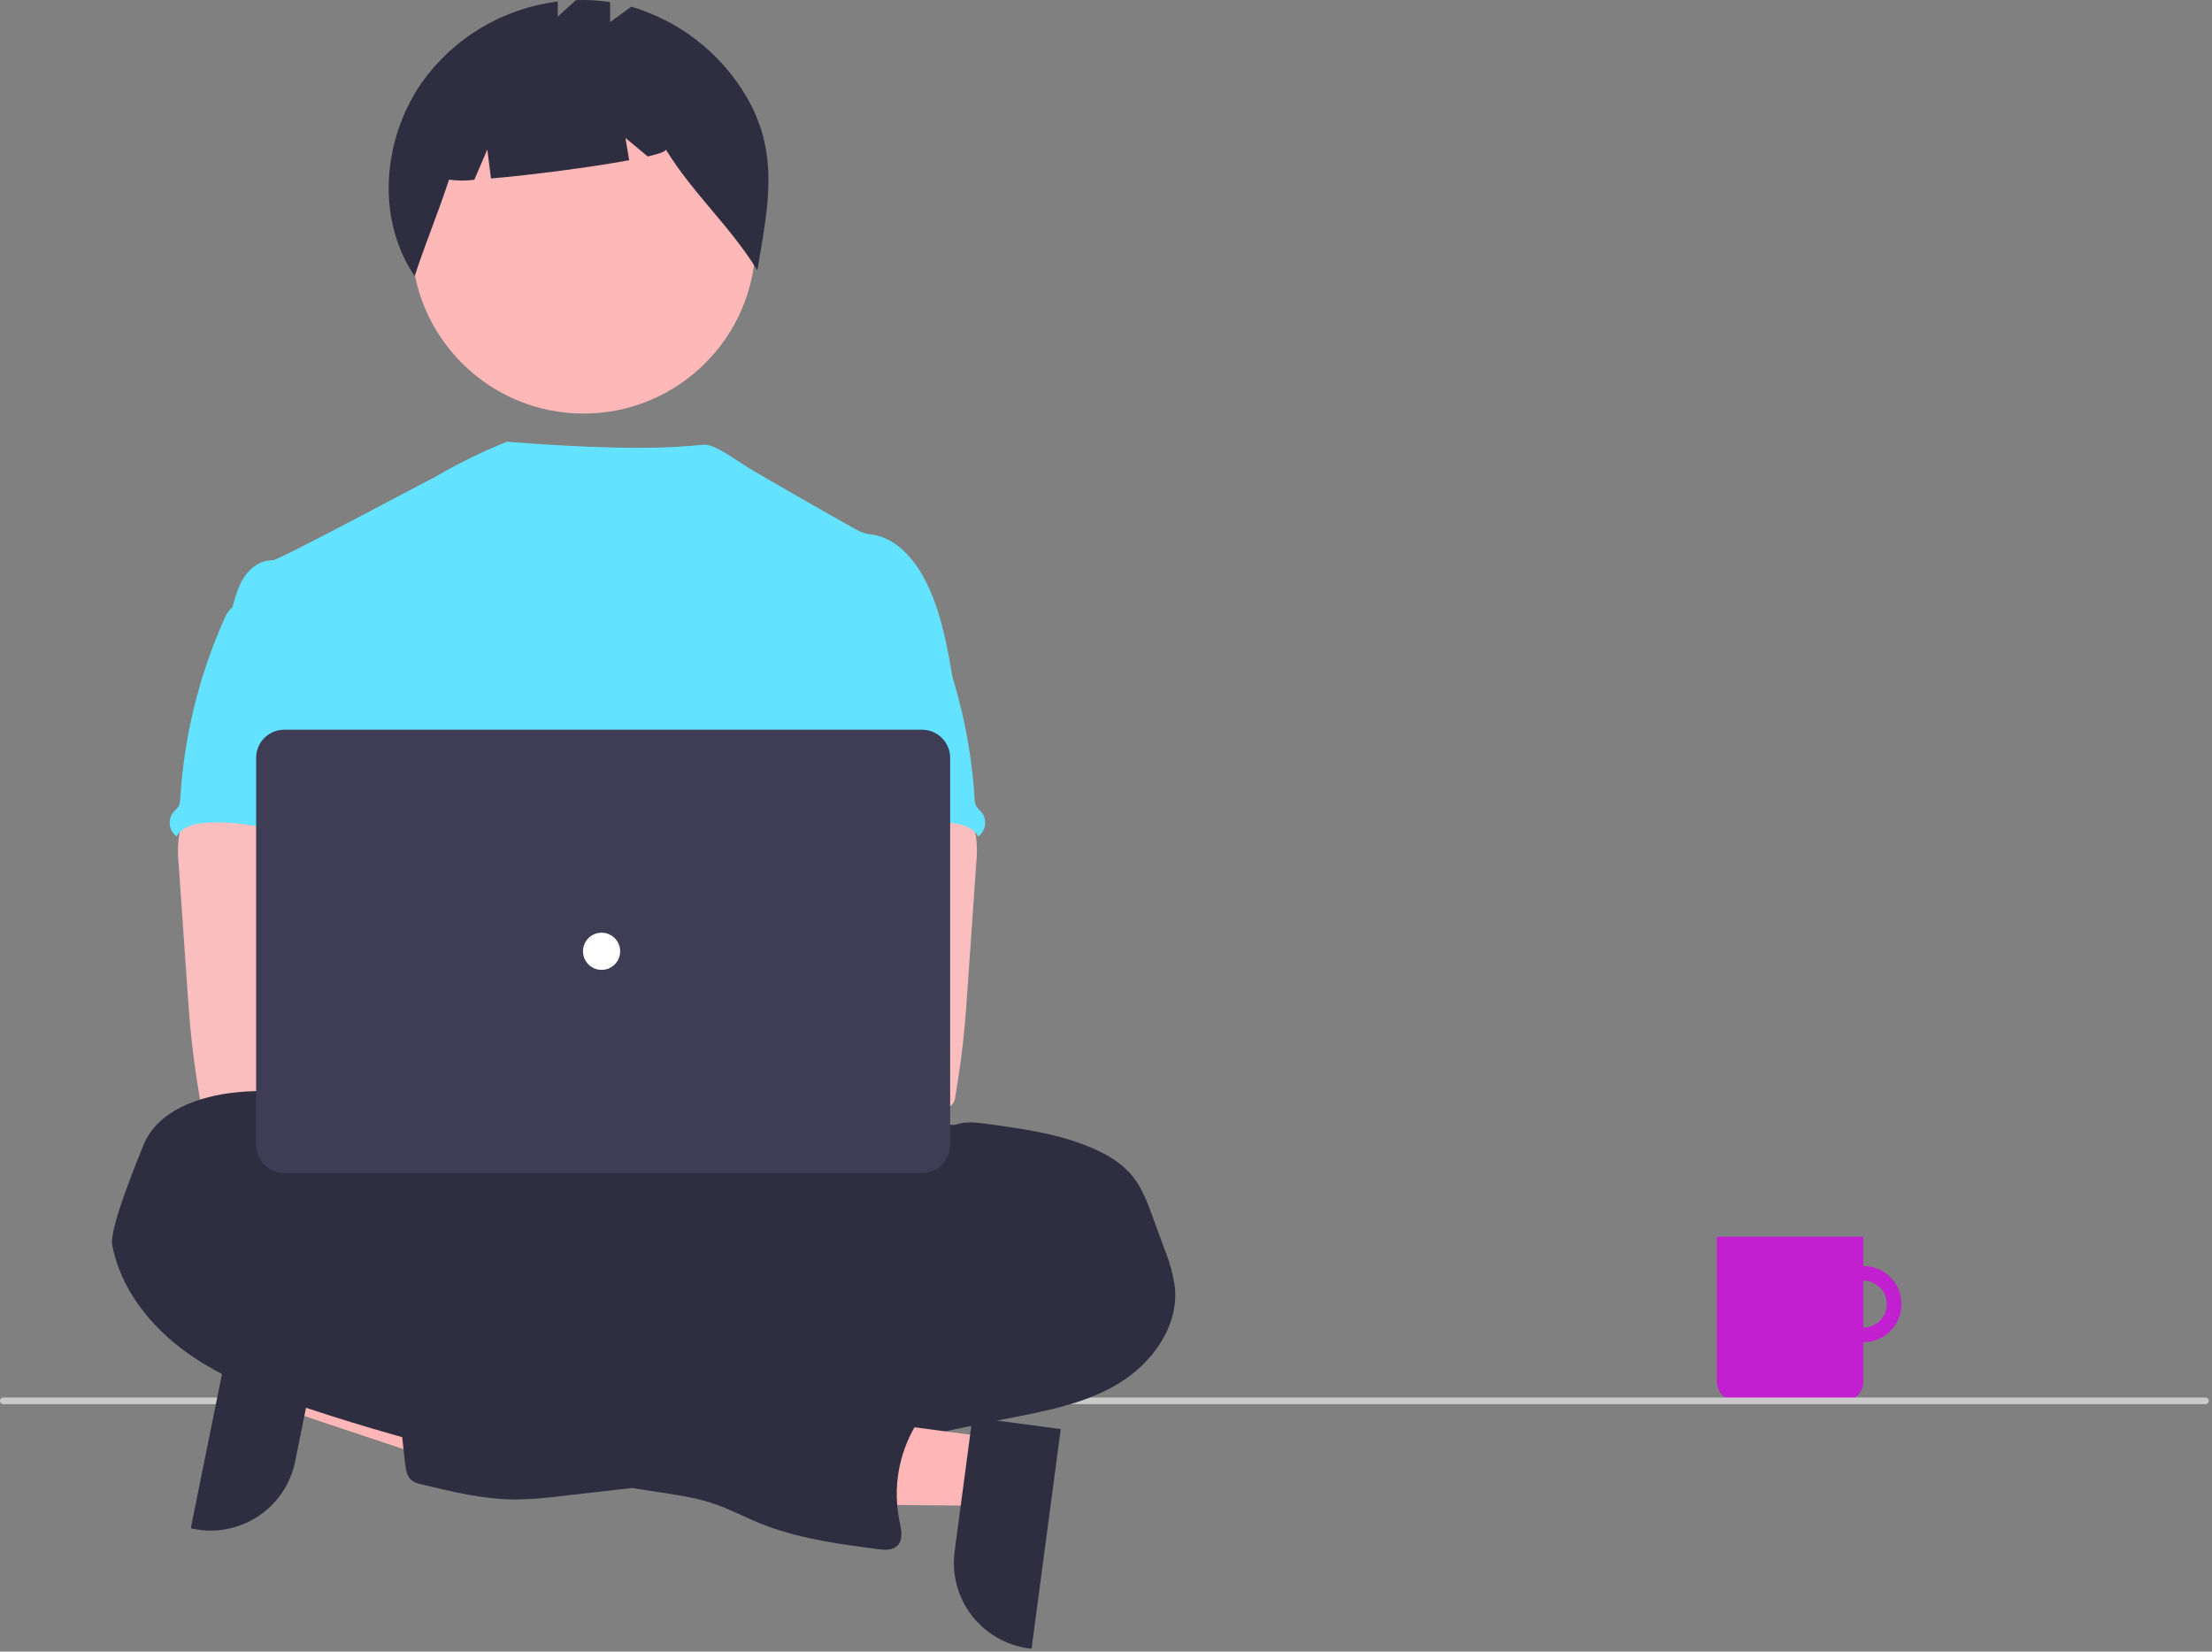 <svg width="667" height="498" viewBox="0 0 667 498" fill="none" xmlns="http://www.w3.org/2000/svg">
<rect x="0" y="0" width="667" height="498" fill="#808080" stroke="none"/>
<g id="Man-with Coffe">
<g id="Group 100">
<path id="Path 1465" d="M561.877 381.724C559.605 381.724 557.383 382.398 555.494 383.66C553.604 384.923 552.132 386.717 551.262 388.817C550.392 390.917 550.165 393.227 550.608 395.456C551.052 397.684 552.146 399.732 553.753 401.339C555.36 402.946 557.407 404.04 559.636 404.483C561.865 404.927 564.175 404.699 566.274 403.829C568.374 402.96 570.169 401.487 571.431 399.598C572.694 397.708 573.367 395.487 573.367 393.214C573.367 390.167 572.157 387.244 570.002 385.089C567.847 382.935 564.925 381.724 561.877 381.724ZM561.877 400.285C560.479 400.285 559.112 399.87 557.949 399.093C556.786 398.316 555.88 397.212 555.345 395.92C554.809 394.628 554.669 393.206 554.942 391.835C555.215 390.463 555.889 389.203 556.878 388.214C557.866 387.225 559.126 386.552 560.498 386.279C561.87 386.006 563.291 386.146 564.583 386.681C565.875 387.216 566.98 388.123 567.757 389.286C568.534 390.448 568.948 391.816 568.948 393.214C568.948 395.089 568.203 396.888 566.877 398.214C565.551 399.54 563.753 400.285 561.877 400.285Z" fill="#C21FD0"/>
<path id="Path 1467" d="M517.684 372.885H561.877V416.624C561.877 418.151 561.271 419.615 560.191 420.695C559.112 421.774 557.647 422.381 556.12 422.381H523.441C521.915 422.381 520.45 421.774 519.371 420.695C518.291 419.615 517.684 418.151 517.684 416.624V372.885Z" fill="#C21FD0"/>
</g>
<path id="Path 944" d="M665.133 423.382H0.896C0.65 423.355 0.422 423.238 0.257 423.053C0.092 422.869 0 422.63 0 422.382C0 422.134 0.092 421.895 0.257 421.711C0.422 421.526 0.65 421.409 0.896 421.382H665.133C665.38 421.409 665.607 421.526 665.773 421.711C665.938 421.895 666.03 422.134 666.03 422.382C666.03 422.63 665.938 422.869 665.773 423.053C665.607 423.238 665.38 423.355 665.133 423.382Z" fill="#CACACA"/>
<path id="Vector" d="M89.41 404.491L85.302 424.804L161.695 450.318L167.759 420.339L89.41 404.491Z" fill="#FFB6B6"/>
<path id="Vector_2" d="M97.09 400.653L88.999 440.656V440.657C87.631 447.418 83.633 453.359 77.885 457.172C72.137 460.986 65.11 462.36 58.349 460.993L57.521 460.825L70.768 395.329L97.09 400.653Z" fill="#2F2E41"/>
<path id="Ellipse 276" d="M175.979 124.695C204.627 124.695 227.85 101.472 227.85 72.824C227.85 44.176 204.627 20.953 175.979 20.953C147.332 20.953 124.108 44.176 124.108 72.824C124.108 101.472 147.332 124.695 175.979 124.695Z" fill="#FEB8B8"/>
<path id="Path 1461" d="M224.427 28.074C216.672 15.481 204.533 6.201 190.346 2.022L183.978 6.669V0.635C180.571 0.114 177.123 -0.087 173.678 0.035L168.184 5.006V0.448C160.05 1.459 152.213 4.144 145.168 8.334C138.124 12.525 132.023 18.13 127.252 24.795C115.321 41.995 113.307 65.924 125.042 83.262C128.263 73.362 132.173 64.073 135.395 54.174C137.927 54.519 140.493 54.532 143.028 54.211L146.947 45.066L148.042 53.824C160.19 52.766 178.208 50.442 189.724 48.313L188.604 41.594L195.304 47.177C198.832 46.365 200.927 45.628 200.754 45.065C209.319 58.873 219.801 67.692 228.365 81.5C231.618 62.03 235.362 45.841 224.427 28.074Z" fill="#2F2E41"/>
<path id="Ellipse 260" d="M192.856 412.257C266.62 412.257 326.416 395.531 326.416 374.898C326.416 354.265 266.62 337.539 192.856 337.539C119.093 337.539 59.296 354.265 59.296 374.898C59.296 395.531 119.093 412.257 192.856 412.257Z" fill="#2F2E41"/>
<path id="Vector_3" d="M287.539 206.212C285.756 195.481 283.916 184.544 278.928 174.877C275.651 168.545 270.447 162.511 263.433 161.259C262.052 161.136 260.694 160.822 259.399 160.325C257.343 159.335 229.725 143.569 225.336 140.823C221.567 138.466 215.617 134.101 212.617 134.101C209.599 134.034 198.026 136.728 152.857 133.197C145.259 136.247 137.901 139.864 130.846 144.019C130.701 143.923 83.964 169.02 82.209 168.954C78.883 168.814 75.793 170.943 73.886 173.624C71.981 176.305 71.087 179.624 70.151 182.833C80.359 205.566 89.698 228.328 99.907 251.061C100.385 251.917 100.639 252.88 100.646 253.861C100.44 254.879 100.006 255.836 99.376 256.661C94.369 264.703 94.528 274.818 95.075 284.27C95.623 293.722 96.299 303.706 92.075 312.178C90.926 314.504 89.432 316.633 88.339 318.959C85.78 324.227 84.856 341.076 86.35 346.736L273.617 352.101C269.59 341.033 287.539 206.212 287.539 206.212Z" fill="#63E3FF"/>
<path id="Path 1421" d="M53.963 252.069C53.59 254.772 53.552 257.511 53.851 260.223L56.535 298.769C56.787 302.402 57.035 306.026 57.376 309.65C58.02 316.683 58.982 323.66 60.176 330.627C60.203 331.616 60.622 332.554 61.34 333.235C62.057 333.917 63.016 334.285 64.005 334.26C75.82 336.76 88.027 336.66 100.085 335.979C118.485 334.952 165.559 333.009 168.435 329.273C171.311 325.537 169.635 319.494 165.885 316.473C162.135 313.452 100.014 306.087 100.014 306.087C100.621 301.277 102.452 296.747 104.189 292.18C107.309 284.08 110.223 275.714 110.279 267.037C110.335 258.36 107.066 249.237 99.958 244.266C94.111 240.185 86.583 239.428 79.458 239.596C74.274 239.745 65.317 238.503 60.582 240.53C56.835 242.18 54.663 248.4 53.963 252.069Z" fill="#FBBEBE"/>
<path id="Path 1423" d="M287.871 339.202C290.981 338.016 294.409 338.445 297.743 338.894C308.475 340.36 319.365 341.864 329.312 346.151C333.982 348.151 338.428 350.821 341.585 354.751C344.385 358.291 346.021 362.625 347.572 366.893L351.159 376.719C352.684 380.41 353.736 384.28 354.288 388.235C355.409 399.994 347.367 411.08 337.252 417.189C327.137 423.298 315.229 425.473 303.628 427.752C292.027 430.031 280.381 432.552 268.828 435.224C263.44 436.622 257.972 437.698 252.455 438.446C240.089 439.846 227.163 437.783 215.413 441.874C210.743 443.509 206.157 445.937 201.313 447.067C198.093 447.744 194.838 448.24 191.562 448.552L169.324 451.092C164.802 451.697 160.25 452.046 155.688 452.138C145.975 452.138 136.42 449.838 126.988 447.538C125.986 447.362 125.032 446.977 124.188 446.408C122.694 445.231 122.367 443.148 122.152 441.262C121.2 432.912 120.366 424.553 119.652 416.185C119.428 413.467 119.26 410.525 120.745 408.237C122.613 405.437 126.256 404.557 129.581 404.015C143.681 401.708 157.964 400.717 172.246 401.054C177.672 395.628 186.62 395.6 193.728 392.648C196.343 391.447 198.874 390.071 201.303 388.529C214.017 381.111 228.225 376.622 242.893 375.388C245.766 375.3 248.62 374.893 251.402 374.174C256.902 372.465 261.919 367.813 267.569 368.953C268.269 367.02 268.755 364.432 270.369 363.106C271.169 362.424 272.162 361.967 272.9 361.238C274.46 359.66 274.6 357.175 274.366 354.971C274.132 352.767 273.609 350.507 274.179 348.358C274.416 347.545 274.765 346.768 275.216 346.051C278.008 341.219 282.239 338.735 287.871 339.202Z" fill="#2F2E41"/>
<path id="Path 1430" d="M69.61 183.525C68.701 184.478 67.995 185.606 67.537 186.841C59.988 203.856 55.528 222.079 54.368 240.657C54.389 241.563 54.18 242.459 53.761 243.263C53.349 243.798 52.889 244.295 52.388 244.748C51.952 245.266 51.621 245.864 51.416 246.509C51.211 247.154 51.135 247.833 51.192 248.507C51.249 249.182 51.439 249.84 51.75 250.441C52.061 251.043 52.487 251.577 53.005 252.014C53.09 252.085 53.177 252.154 53.266 252.22C54.807 249.32 58.496 248.371 61.775 248.119C77.475 246.877 92.811 254.182 108.558 253.631C107.447 249.792 105.849 246.103 104.943 242.218C100.936 224.967 110.93 206.185 104.803 189.569C103.579 186.244 101.534 182.975 98.312 181.518C96.978 180.98 95.582 180.61 94.156 180.418C90.177 179.699 82.256 176.626 78.409 177.859C76.989 178.317 76.429 179.652 75.252 180.459C73.464 181.601 71.092 182.021 69.61 183.525Z" fill="#63E3FF"/>
<path id="Path 1421_2" d="M287.651 240.53C282.916 238.503 273.959 239.745 268.775 239.596C261.65 239.428 254.122 240.185 248.275 244.266C241.167 249.237 237.898 258.36 237.954 267.037C238.01 275.714 240.924 284.08 244.044 292.18C245.781 296.747 247.612 301.277 248.219 306.087C248.219 306.087 186.098 313.452 182.348 316.473C178.598 319.494 176.922 325.537 179.798 329.273C182.674 333.009 272.413 336.76 284.228 334.26C285.218 334.285 286.176 333.917 286.894 333.235C287.612 332.554 288.03 331.616 288.057 330.627C289.251 323.66 290.213 316.683 290.857 309.65C291.198 306.026 291.446 302.402 291.698 298.769L294.382 260.223C294.682 257.511 294.644 254.772 294.27 252.069C293.57 248.4 291.398 242.18 287.651 240.53Z" fill="#FBBEBE"/>
<path id="Path 1430_2" d="M272.981 180.459C271.804 179.652 271.244 178.317 269.824 177.859C265.977 176.626 258.056 179.699 254.077 180.418C252.652 180.61 251.255 180.98 249.921 181.518C246.699 182.975 244.654 186.244 243.43 189.569C237.303 206.185 247.297 224.967 243.29 242.218C242.384 246.103 240.786 249.792 239.675 253.631C255.422 254.182 270.758 246.877 286.458 248.119C289.737 248.371 293.426 249.32 294.967 252.22C295.057 252.154 295.144 252.085 295.229 252.014C295.746 251.577 296.173 251.043 296.484 250.441C296.795 249.84 296.984 249.182 297.042 248.507C297.099 247.833 297.023 247.154 296.817 246.509C296.612 245.864 296.282 245.266 295.845 244.748C295.345 244.295 294.885 243.798 294.472 243.263C294.054 242.459 293.845 241.563 293.865 240.657C292.705 222.079 288.246 203.856 280.696 186.841C280.238 185.606 279.533 184.478 278.623 183.525C277.141 182.021 274.769 181.601 272.981 180.459Z" fill="#63E3FF"/>
<path id="Vector_4" d="M299.243 433.489L296.513 454.032L215.975 453.277L220.005 422.957L299.243 433.489Z" fill="#FFB6B6"/>
<path id="Vector_5" d="M319.853 430.896L311.049 497.136L310.211 497.025C303.374 496.116 297.177 492.528 292.984 487.05C288.792 481.573 286.947 474.654 287.855 467.816V467.815L293.232 427.358L319.853 430.896Z" fill="#2F2E41"/>
<path id="Path 1427" d="M109.769 349.598C109.769 350.532 108.303 349.598 108.169 348.598C107.142 341.042 101.145 334.812 94.159 331.786C87.173 328.76 79.215 328.601 71.65 329.32C60.209 330.403 47.366 334.784 43.182 345.478C42.192 347.978 32.918 370.238 33.823 375.244C36.261 388.6 45.395 400.023 56.463 407.934C67.531 415.845 80.463 420.571 93.363 424.834C127.47 436.082 162.462 444.44 197.97 449.818C203.723 450.687 209.533 451.49 215.043 453.339C219.974 454.992 224.588 457.467 229.408 459.41C240.616 463.91 252.674 465.518 264.619 467.097C266.655 467.359 268.99 467.545 270.494 466.163C272.437 464.363 271.794 461.222 271.241 458.635C269.214 448.798 270.915 438.559 276.014 429.906C278.014 426.544 280.614 423.097 280.236 419.206C279.788 414.667 275.267 411.454 270.765 410.725C266.263 409.996 261.687 411.071 257.165 411.659C255.616 412.015 253.992 411.854 252.542 411.201C251.871 410.747 251.261 410.208 250.73 409.595C247.616 406.591 243.631 404.65 239.345 404.051C235.06 403.452 230.695 404.226 226.876 406.261C225.204 407.195 222.676 405.112 220.936 404.328L201.294 395.436C178.729 385.228 156.052 374.972 132.179 368.509C130.275 368.134 128.464 367.382 126.855 366.295C125.669 365.361 124.819 364.095 123.726 363.054C121.344 360.803 118.026 359.906 115.171 358.309C112.316 356.712 109.115 352.801 109.769 349.598Z" fill="#2F2E41"/>
<path id="Vector_6" d="M160.617 336.101C168.349 336.101 174.617 329.833 174.617 322.101C174.617 314.369 168.349 308.101 160.617 308.101C152.885 308.101 146.617 314.369 146.617 322.101C146.617 329.833 152.885 336.101 160.617 336.101Z" fill="#FBBEBE"/>
<path id="Vector_7" d="M191.617 336.101C199.349 336.101 205.617 329.833 205.617 322.101C205.617 314.369 199.349 308.101 191.617 308.101C183.885 308.101 177.617 314.369 177.617 322.101C177.617 329.833 183.885 336.101 191.617 336.101Z" fill="#FBBEBE"/>
<path id="Vector_8" d="M278.035 353.648H85.697C83.451 353.645 81.298 352.752 79.71 351.164C78.122 349.577 77.229 347.424 77.226 345.178V228.492C77.229 226.246 78.122 224.093 79.71 222.506C81.298 220.918 83.451 220.025 85.697 220.022H278.035C280.281 220.025 282.434 220.918 284.022 222.506C285.61 224.093 286.503 226.246 286.506 228.492V345.178C286.503 347.424 285.61 349.577 284.022 351.164C282.434 352.752 280.281 353.645 278.035 353.648Z" fill="#3F3D56"/>
<path id="Ellipse 263" d="M181.399 292.439C184.494 292.439 187.003 289.93 187.003 286.835C187.003 283.74 184.494 281.231 181.399 281.231C178.304 281.231 175.795 283.74 175.795 286.835C175.795 289.93 178.304 292.439 181.399 292.439Z" fill="white"/>
</g>
</svg>
